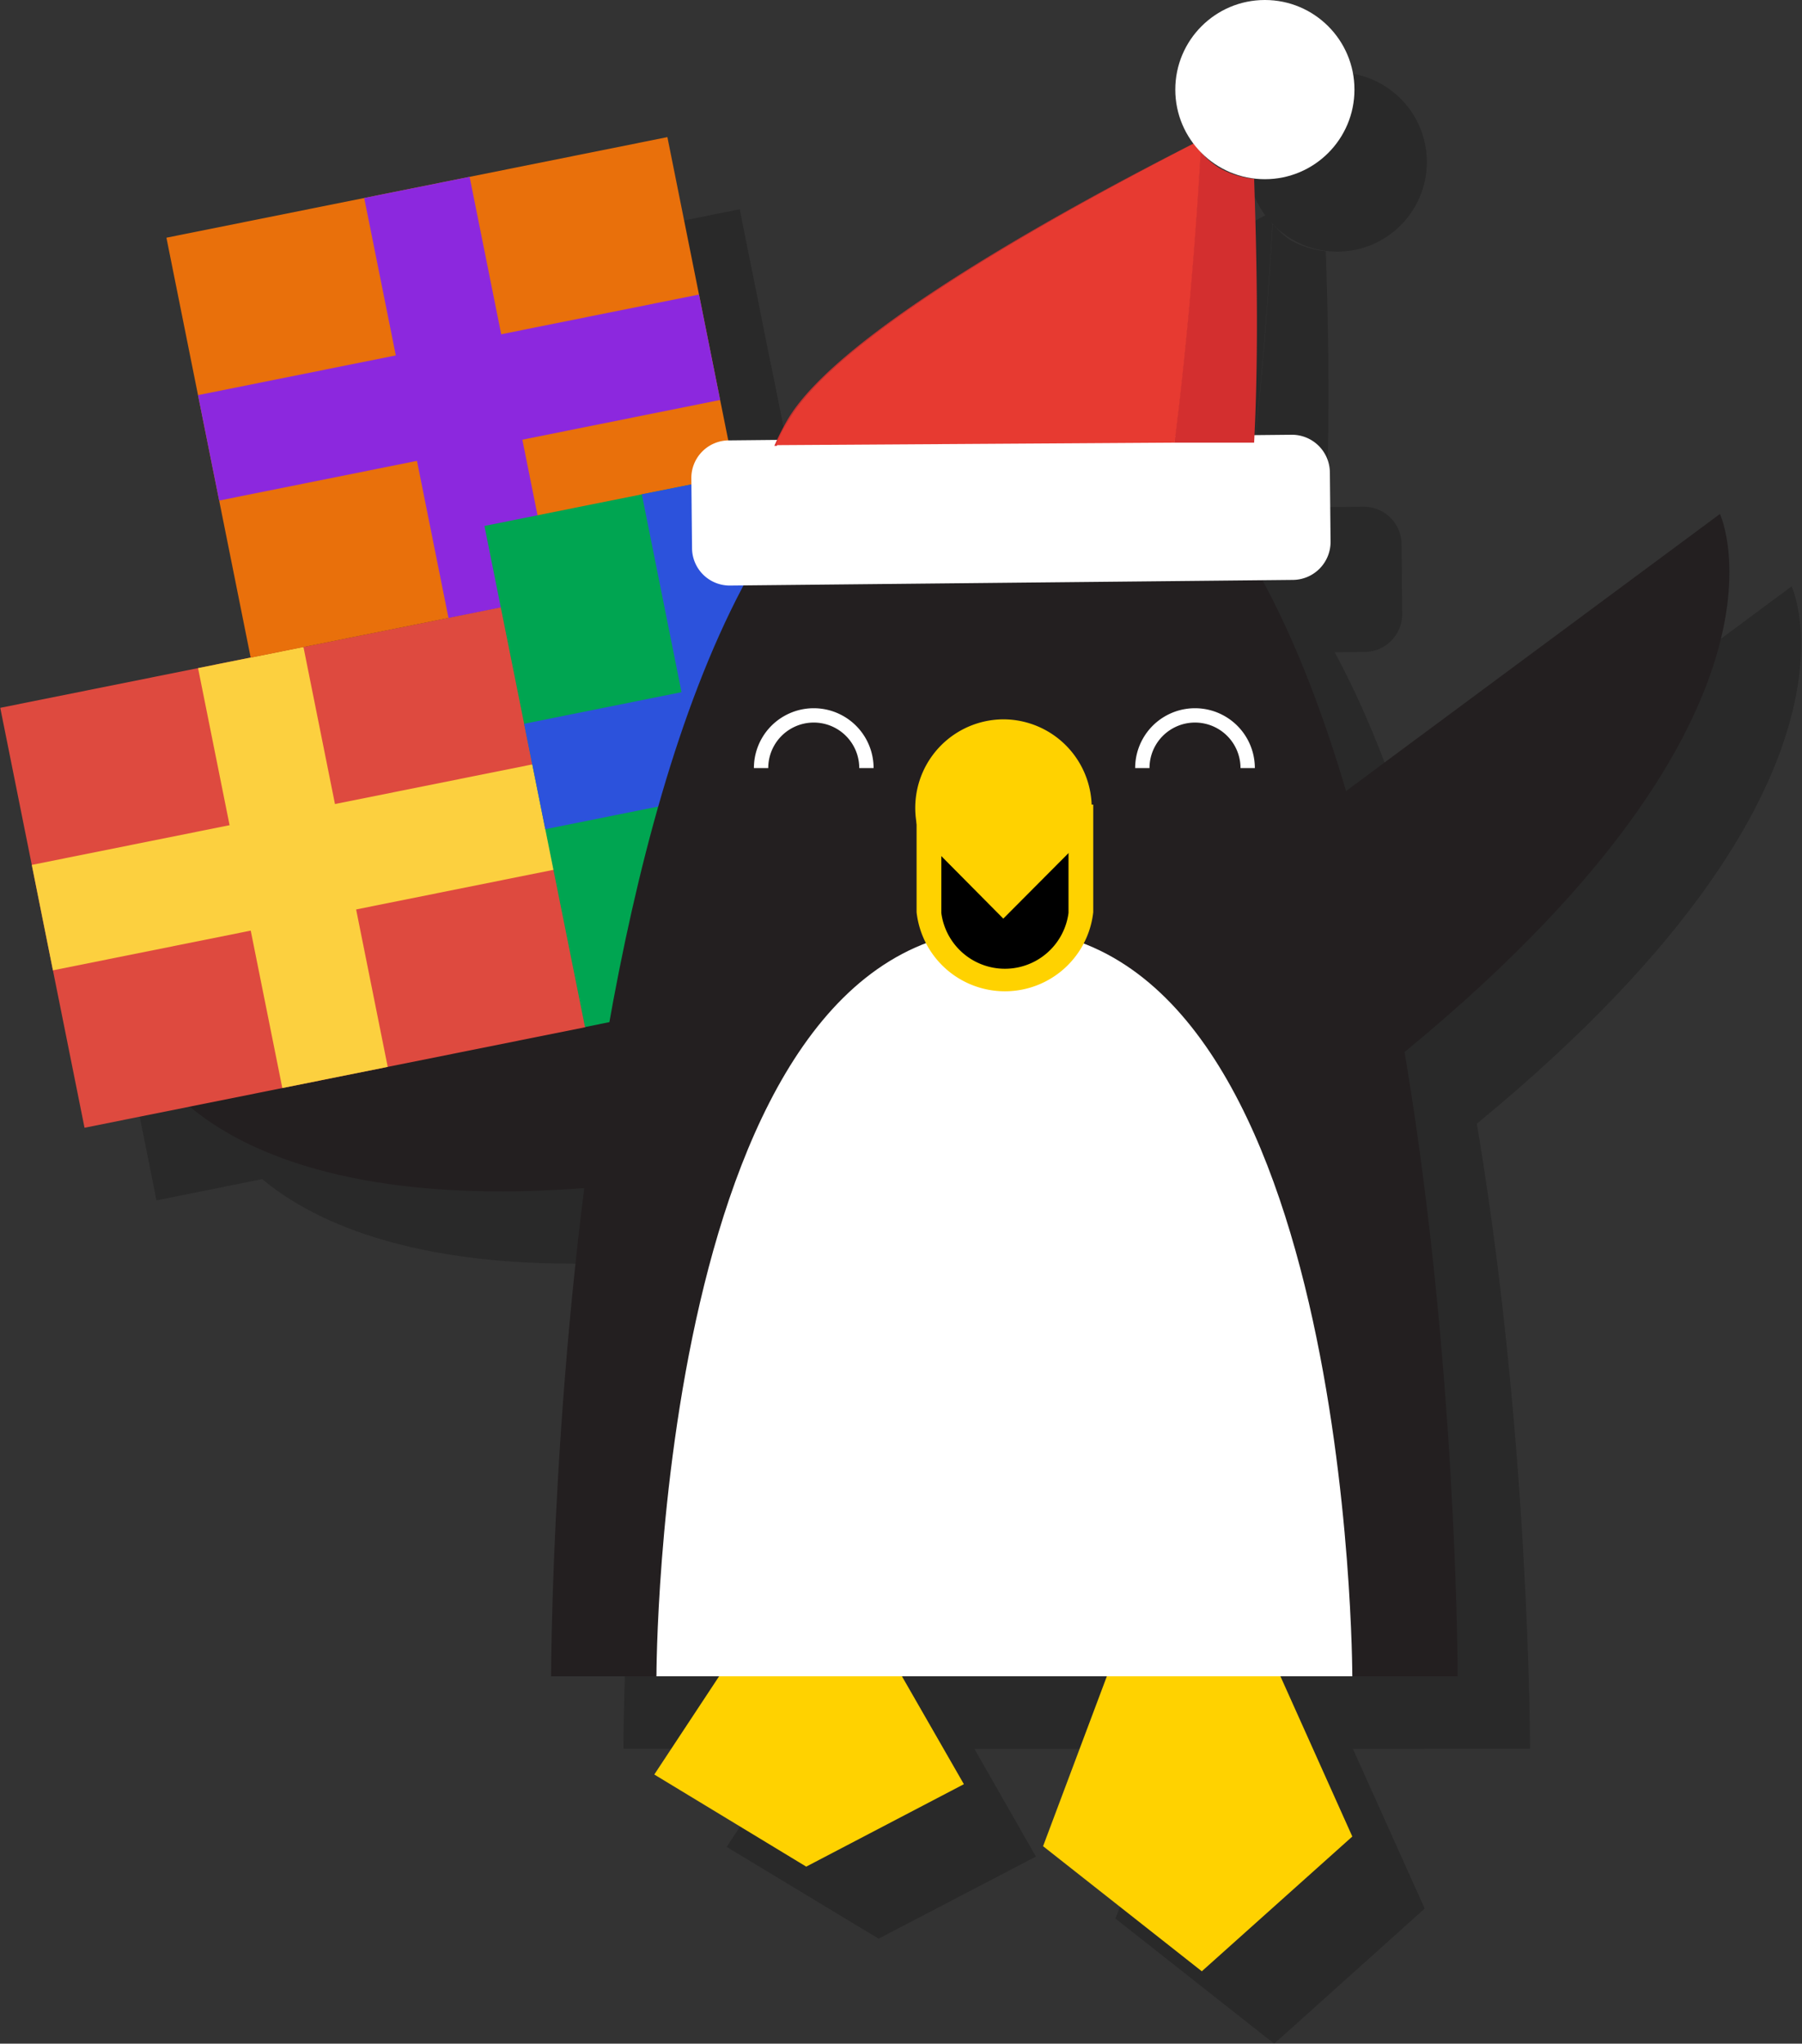 <svg xmlns="http://www.w3.org/2000/svg" viewBox="0 0 50.29 57.02"><rect x="0" y="0" width="50.29" height="57.02" fill="#333333" stroke="none"/><defs><style>.cls-1{isolation:isolate;}.cls-2{opacity:0.2;mix-blend-mode:multiply;}.cls-13,.cls-3{fill:none;stroke-miterlimit:10;stroke-width:0.4px;}.cls-3{stroke:#000;}.cls-4{fill:#231f20;}.cls-5{fill:#de4a3f;}.cls-6{fill:#fcd03f;}.cls-7{fill:#e9700b;}.cls-8{fill:#8c28de;}.cls-9{fill:#00a551;}.cls-10{fill:#2c52dc;}.cls-11{fill:#ffd200;}.cls-12{fill:#fff;}.cls-13{stroke:#fff;}.cls-14{fill:#d32f2f;}.cls-15{fill:#e73a31;}</style></defs><title>icon_penguin_dash</title><g class="cls-1"><g id="Layer_2" data-name="Layer 2"><g id="icon"><g class="cls-2"><path d="M25.77,26.83,6.28,31.7s3,6.36,20.16,2.07Z"/><rect x="3.05" y="20.25" width="14.26" height="11.95" transform="translate(-4.96 2.52) rotate(-11.35)"/><rect x="8.69" y="20.25" width="3" height="11.95" transform="translate(-4.96 2.52) rotate(-11.35)"/><rect x="3.05" y="24.72" width="14.26" height="3" transform="translate(-4.96 2.52) rotate(-11.35)"/><rect x="7.7" y="7.13" width="14.26" height="11.95" transform="translate(-2.29 3.17) rotate(-11.35)"/><rect x="13.33" y="7.13" width="3" height="11.95" transform="translate(-2.29 3.17) rotate(-11.35)"/><rect x="7.7" y="11.6" width="14.26" height="3" transform="translate(-2.29 3.17) rotate(-11.35)"/><rect x="16.83" y="15.38" width="11.95" height="14.26" transform="translate(-3.98 4.93) rotate(-11.35)"/><rect x="16.83" y="21.01" width="11.95" height="3" transform="translate(-3.98 4.93) rotate(-11.35)"/><rect x="21.3" y="15.38" width="3" height="14.26" transform="translate(-3.98 4.93) rotate(-11.35)"/><path d="M33.88,28.31,50,16.36s3,6.36-11.21,16.88Z"/><polygon points="26.87 48.23 28.91 51.8 24.52 54.09 20.28 51.53 22.55 48.09 26.87 48.23"/><polygon points="33.12 48.23 31.13 53.53 35.56 57.02 39.76 53.25 37.44 48.09 33.12 48.23"/><path d="M42.7,48.79H17.4s0-36,12.65-36S42.7,48.79,42.7,48.79Z"/><path d="M39.76,48.79H20.33s0-20.85,9.72-20.85S39.76,48.79,39.76,48.79Z"/><path d="M30.06,29.38a2,2,0,0,1-2.12-1.9V24.81h4.24v2.67A2,2,0,0,1,30.06,29.38Z"/><path d="M31.84,25.16v2.33a1.8,1.8,0,0,1-3.56,0V25.16h3.56m.69-.69H27.6v3a2.48,2.48,0,0,0,4.93,0v-3Z"/><path d="M30.06,22.09h0a2.47,2.47,0,0,1,2.36,3.19l-2.36,2.37-2.35-2.37A2.46,2.46,0,0,1,30.06,22.09Z"/><path class="cls-3" d="M26.2,23.45a1.47,1.47,0,0,0-2.94,0"/><path class="cls-3" d="M33.9,23.45a1.47,1.47,0,1,1,2.94,0"/><path d="M22.3,14.35H38a1.05,1.05,0,0,1,1.05,1.05v1.93A1.06,1.06,0,0,1,38,18.4H22.3a1.05,1.05,0,0,1-1.05-1.05V15.41a1.05,1.05,0,0,1,1.05-1.05Z" transform="matrix(1, -0.01, 0.01, 1, -0.09, 0.17)"/><path d="M24,13.75c1.46-2.5,8.17-6.11,11.32-7.71l0,0C32.16,7.59,25.42,11.21,24,13.71c-.13.24-.25.48-.36.73h.07A6.24,6.24,0,0,1,24,13.75Z"/><path d="M35.52,6.25c-.11,1.89-.33,5-.73,8.12H37c.13-2.71.06-5.57,0-7.36a2.52,2.52,0,0,1-1-.32A2.49,2.49,0,0,1,35.52,6.25Z"/><path d="M24,13.75a6.24,6.24,0,0,0-.35.68l11.13-.06c.4-3.11.62-6.23.73-8.12L35.33,6C32.18,7.64,25.47,11.25,24,13.75Z"/><circle cx="37.32" cy="4.52" r="2.5"/></g><path class="cls-4" d="M23.75,24.81,4.26,29.68s3,6.36,20.16,2.08Z"/><rect class="cls-5" x="1.04" y="18.23" width="14.26" height="11.95" transform="translate(-4.6 2.08) rotate(-11.35)"/><rect class="cls-6" x="6.67" y="18.23" width="3" height="11.95" transform="translate(-4.6 2.08) rotate(-11.35)"/><rect class="cls-6" x="1.04" y="22.7" width="14.26" height="3" transform="translate(-4.6 2.08) rotate(-11.35)"/><rect class="cls-7" x="5.68" y="5.11" width="14.26" height="11.95" transform="translate(-1.93 2.74) rotate(-11.35)"/><rect class="cls-8" x="11.31" y="5.11" width="3" height="11.95" transform="translate(-1.93 2.74) rotate(-11.35)"/><rect class="cls-8" x="5.68" y="9.59" width="14.26" height="3" transform="translate(-1.93 2.74) rotate(-11.35)"/><rect class="cls-9" x="14.81" y="13.36" width="11.95" height="14.26" transform="translate(-3.63 4.49) rotate(-11.35)"/><rect class="cls-10" x="14.81" y="18.99" width="11.95" height="3" transform="translate(-3.63 4.49) rotate(-11.35)"/><rect class="cls-10" x="19.29" y="13.36" width="3" height="14.26" transform="translate(-3.63 4.49) rotate(-11.35)"/><path class="cls-4" d="M31.87,26.29,48,14.34S51,20.7,36.8,31.22Z"/><polygon class="cls-11" points="24.85 46.21 26.9 49.78 22.5 52.08 18.26 49.51 20.53 46.07 24.85 46.21"/><polygon class="cls-11" points="31.1 46.21 29.11 51.51 33.54 55 37.74 51.24 35.42 46.07 31.1 46.21"/><path class="cls-4" d="M40.68,46.77H15.38s0-36,12.65-36S40.68,46.77,40.68,46.77Z"/><path class="cls-12" d="M37.74,46.77H18.32s0-20.85,9.71-20.85S37.74,46.77,37.74,46.77Z"/><path d="M28,27.36a2,2,0,0,1-2.12-1.89V22.8h4.25v2.67A2,2,0,0,1,28,27.36Z"/><path class="cls-11" d="M29.82,23.14v2.33a1.79,1.79,0,0,1-3.55,0V23.14h3.55m.69-.69H25.58v3a2.48,2.48,0,0,0,4.93,0v-3Z"/><path class="cls-11" d="M28,20.07h0a2.47,2.47,0,0,1,2.36,3.19L28,25.63l-2.35-2.37A2.47,2.47,0,0,1,28,20.07Z"/><path class="cls-13" d="M24.18,21.43a1.47,1.47,0,0,0-2.94,0"/><path class="cls-13" d="M31.88,21.43a1.47,1.47,0,1,1,2.94,0"/><path class="cls-12" d="M20.29,12.33H36a1.06,1.06,0,0,1,1.06,1.06v1.93A1.06,1.06,0,0,1,36,16.38H20.29a1.05,1.05,0,0,1-1.05-1.05V13.39A1.05,1.05,0,0,1,20.29,12.33Z" transform="matrix(1, -0.01, 0.01, 1, -0.08, 0.16)"/><path class="cls-14" d="M22,11.73C23.45,9.23,30.17,5.62,33.32,4l0,0c-3.14,1.59-9.88,5.21-11.34,7.71a7.14,7.14,0,0,0-.37.73h.07A7.43,7.43,0,0,1,22,11.73Z"/><path class="cls-14" d="M33.5,4.23c-.11,1.9-.33,5-.73,8.12H35c.14-2.71.06-5.57,0-7.36a2.43,2.43,0,0,1-1-.32A2.32,2.32,0,0,1,33.5,4.23Z"/><path class="cls-15" d="M22,11.73a7.43,7.43,0,0,0-.35.69l11.13-.07c.4-3.11.62-6.22.73-8.12A.91.91,0,0,1,33.32,4C30.17,5.62,23.45,9.23,22,11.73Z"/><circle class="cls-12" cx="35.3" cy="2.5" r="2.5"/></g></g></g></svg>